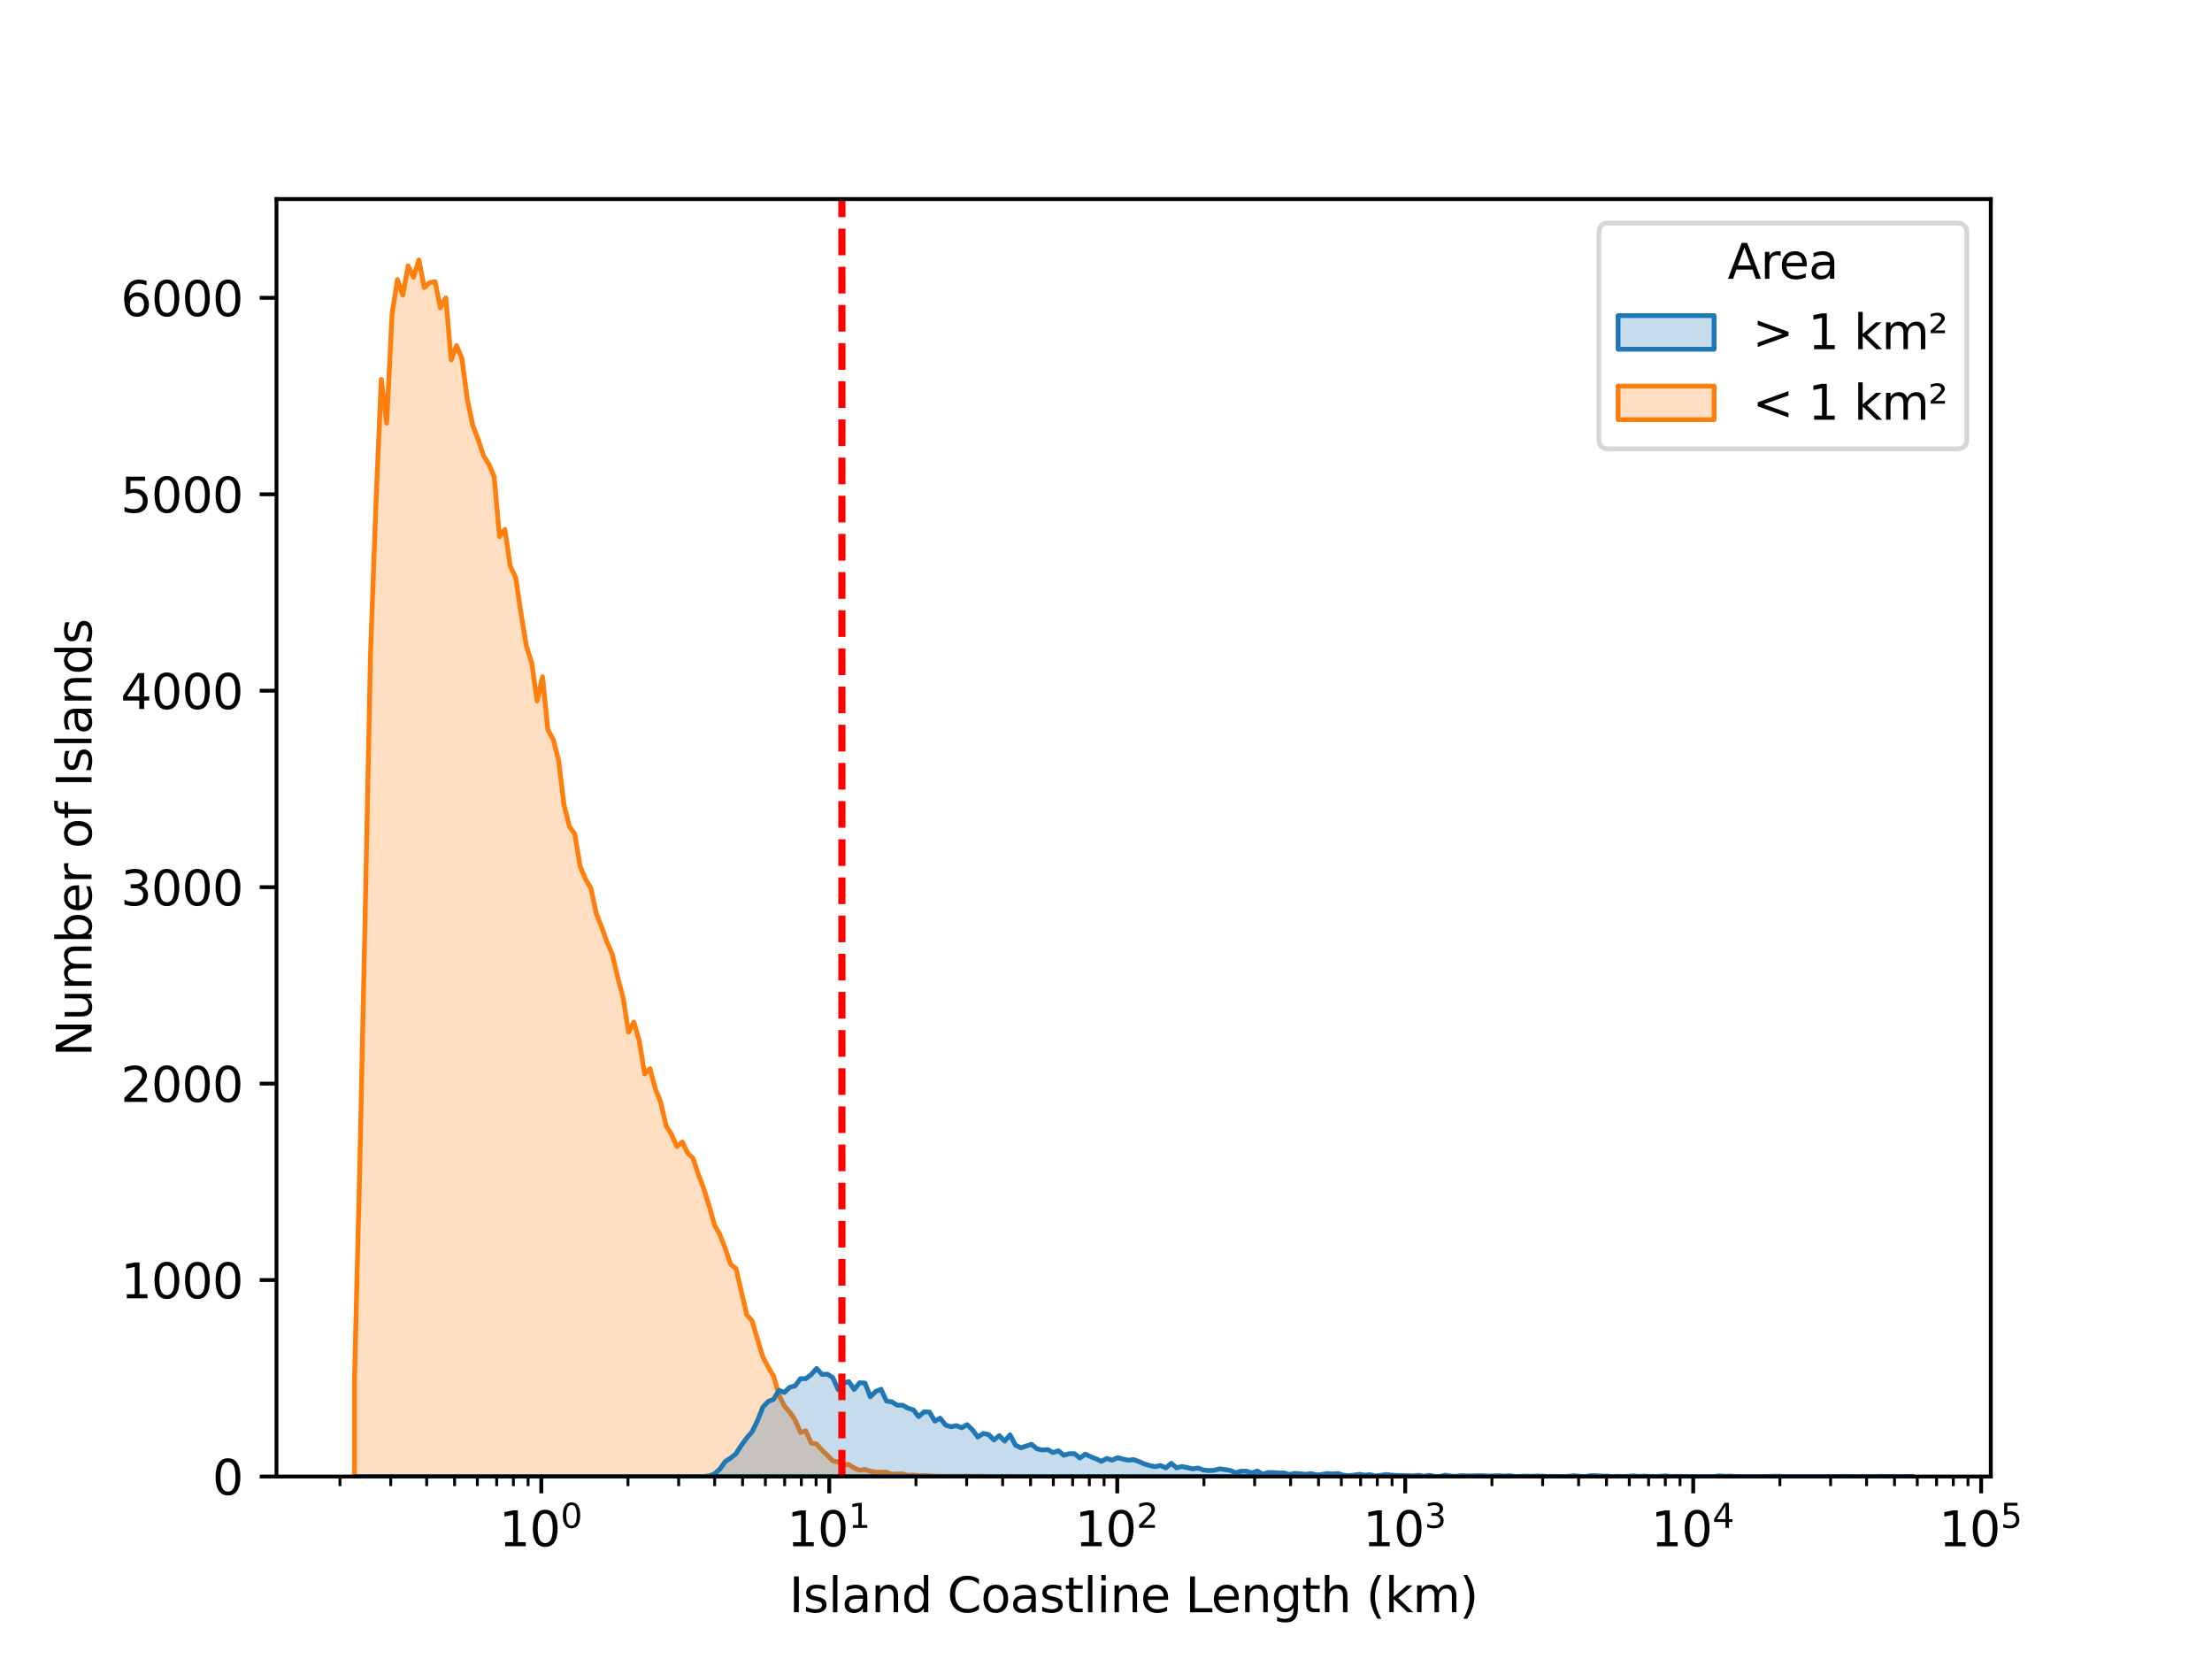 <?xml version="1.0" encoding="utf-8" standalone="no"?>
<!DOCTYPE svg PUBLIC "-//W3C//DTD SVG 1.1//EN"
  "http://www.w3.org/Graphics/SVG/1.1/DTD/svg11.dtd">
<svg xmlns:xlink="http://www.w3.org/1999/xlink" width="460.8pt" height="345.6pt" viewBox="0 0 460.8 345.6" xmlns="http://www.w3.org/2000/svg" version="1.1">
 <defs>
  <style type="text/css">*{stroke-linejoin: round; stroke-linecap: butt}</style>
 </defs>
 <g id="figure_1">
  <g id="patch_1">
   <path d="M 0 345.6 
L 460.8 345.6 
L 460.8 0 
L 0 0 
z
" style="fill: #ffffff"/>
  </g>
  <g id="axes_1">
   <g id="patch_2">
    <path d="M 57.6 307.584 
L 414.72 307.584 
L 414.72 41.472 
L 57.6 41.472 
z
" style="fill: #ffffff"/>
   </g>
   <g id="PolyCollection_1">
    <defs>
     <path id="mef923636e4" d="M 73.833 -57.7 
L 73.833 -38.016 
L 74.952 -38.016 
L 76.072 -38.016 
L 77.191 -38.016 
L 78.311 -38.016 
L 79.43 -38.016 
L 80.55 -38.016 
L 81.669 -38.016 
L 82.789 -38.016 
L 83.908 -38.016 
L 85.028 -38.016 
L 86.147 -38.016 
L 87.267 -38.016 
L 88.386 -38.016 
L 89.506 -38.016 
L 90.625 -38.016 
L 91.745 -38.016 
L 92.864 -38.016 
L 93.984 -38.016 
L 95.103 -38.016 
L 96.223 -38.016 
L 97.342 -38.016 
L 98.462 -38.016 
L 99.581 -38.016 
L 100.701 -38.016 
L 101.82 -38.016 
L 102.94 -38.016 
L 104.059 -38.016 
L 105.179 -38.016 
L 106.298 -38.016 
L 107.418 -38.016 
L 108.537 -38.016 
L 109.657 -38.016 
L 110.776 -38.016 
L 111.896 -38.016 
L 113.015 -38.016 
L 114.135 -38.016 
L 115.254 -38.016 
L 116.374 -38.016 
L 117.493 -38.016 
L 118.613 -38.016 
L 119.732 -38.016 
L 120.852 -38.016 
L 121.971 -38.016 
L 123.091 -38.016 
L 124.21 -38.016 
L 125.33 -38.016 
L 126.449 -38.016 
L 127.569 -38.016 
L 128.688 -38.016 
L 129.808 -38.016 
L 130.927 -38.016 
L 132.047 -38.016 
L 133.166 -38.016 
L 134.286 -38.016 
L 135.405 -38.016 
L 136.525 -38.016 
L 137.644 -38.016 
L 138.764 -38.016 
L 139.883 -38.016 
L 141.003 -38.016 
L 142.122 -38.016 
L 143.242 -38.016 
L 144.361 -38.016 
L 145.481 -38.016 
L 146.6 -38.016 
L 147.72 -38.016 
L 148.839 -38.016 
L 149.959 -38.016 
L 151.078 -38.016 
L 152.198 -38.016 
L 153.317 -38.016 
L 154.437 -38.016 
L 155.556 -38.016 
L 156.676 -38.016 
L 157.795 -38.016 
L 158.915 -38.016 
L 160.034 -38.016 
L 161.154 -38.016 
L 162.273 -38.016 
L 163.393 -38.016 
L 164.512 -38.016 
L 165.632 -38.016 
L 166.751 -38.016 
L 167.871 -38.016 
L 168.99 -38.016 
L 170.11 -38.016 
L 171.229 -38.016 
L 172.349 -38.016 
L 173.468 -38.016 
L 174.588 -38.016 
L 175.707 -38.016 
L 176.827 -38.016 
L 177.946 -38.016 
L 179.066 -38.016 
L 180.185 -38.016 
L 181.305 -38.016 
L 182.424 -38.016 
L 183.544 -38.016 
L 184.663 -38.016 
L 185.783 -38.016 
L 186.902 -38.016 
L 188.022 -38.016 
L 189.141 -38.016 
L 190.261 -38.016 
L 191.38 -38.016 
L 192.5 -38.016 
L 193.619 -38.016 
L 194.739 -38.016 
L 195.858 -38.016 
L 196.978 -38.016 
L 198.097 -38.016 
L 199.217 -38.016 
L 200.336 -38.016 
L 201.456 -38.016 
L 202.575 -38.016 
L 203.695 -38.016 
L 204.814 -38.016 
L 205.934 -38.016 
L 207.053 -38.016 
L 208.173 -38.016 
L 209.292 -38.016 
L 210.412 -38.016 
L 211.531 -38.016 
L 212.651 -38.016 
L 213.77 -38.016 
L 214.89 -38.016 
L 216.009 -38.016 
L 217.129 -38.016 
L 218.248 -38.016 
L 219.368 -38.016 
L 220.487 -38.016 
L 221.607 -38.016 
L 222.726 -38.016 
L 223.846 -38.016 
L 224.965 -38.016 
L 226.085 -38.016 
L 227.204 -38.016 
L 228.324 -38.016 
L 229.443 -38.016 
L 230.563 -38.016 
L 231.682 -38.016 
L 232.802 -38.016 
L 233.921 -38.016 
L 235.041 -38.016 
L 236.16 -38.016 
L 237.279 -38.016 
L 238.399 -38.016 
L 239.518 -38.016 
L 240.638 -38.016 
L 241.757 -38.016 
L 242.877 -38.016 
L 243.996 -38.016 
L 245.116 -38.016 
L 246.235 -38.016 
L 247.355 -38.016 
L 248.474 -38.016 
L 249.594 -38.016 
L 250.713 -38.016 
L 251.833 -38.016 
L 252.952 -38.016 
L 254.072 -38.016 
L 255.191 -38.016 
L 256.311 -38.016 
L 257.43 -38.016 
L 258.55 -38.016 
L 259.669 -38.016 
L 260.789 -38.016 
L 261.908 -38.016 
L 263.028 -38.016 
L 264.147 -38.016 
L 265.267 -38.016 
L 266.386 -38.016 
L 267.506 -38.016 
L 268.625 -38.016 
L 269.745 -38.016 
L 270.864 -38.016 
L 271.984 -38.016 
L 273.103 -38.016 
L 274.223 -38.016 
L 275.342 -38.016 
L 276.462 -38.016 
L 277.581 -38.016 
L 278.701 -38.016 
L 279.82 -38.016 
L 280.94 -38.016 
L 282.059 -38.016 
L 283.179 -38.016 
L 284.298 -38.016 
L 285.418 -38.016 
L 286.537 -38.016 
L 287.657 -38.016 
L 288.776 -38.016 
L 289.896 -38.016 
L 291.015 -38.016 
L 292.135 -38.016 
L 293.254 -38.016 
L 294.374 -38.016 
L 295.493 -38.016 
L 296.613 -38.016 
L 297.732 -38.016 
L 298.852 -38.016 
L 299.971 -38.016 
L 301.091 -38.016 
L 302.21 -38.016 
L 303.33 -38.016 
L 304.449 -38.016 
L 305.569 -38.016 
L 306.688 -38.016 
L 307.808 -38.016 
L 308.927 -38.016 
L 310.047 -38.016 
L 311.166 -38.016 
L 312.286 -38.016 
L 313.405 -38.016 
L 314.525 -38.016 
L 315.644 -38.016 
L 316.764 -38.016 
L 317.883 -38.016 
L 319.003 -38.016 
L 320.122 -38.016 
L 321.242 -38.016 
L 322.361 -38.016 
L 323.481 -38.016 
L 324.6 -38.016 
L 325.72 -38.016 
L 326.839 -38.016 
L 327.959 -38.016 
L 329.078 -38.016 
L 330.198 -38.016 
L 331.317 -38.016 
L 332.437 -38.016 
L 333.556 -38.016 
L 334.676 -38.016 
L 335.795 -38.016 
L 336.915 -38.016 
L 338.034 -38.016 
L 339.154 -38.016 
L 340.273 -38.016 
L 341.393 -38.016 
L 342.512 -38.016 
L 343.632 -38.016 
L 344.751 -38.016 
L 345.871 -38.016 
L 346.99 -38.016 
L 348.11 -38.016 
L 349.229 -38.016 
L 350.349 -38.016 
L 351.468 -38.016 
L 352.588 -38.016 
L 353.707 -38.016 
L 354.827 -38.016 
L 355.946 -38.016 
L 357.066 -38.016 
L 358.185 -38.016 
L 359.305 -38.016 
L 360.424 -38.016 
L 361.544 -38.016 
L 362.663 -38.016 
L 363.783 -38.016 
L 364.902 -38.016 
L 366.022 -38.016 
L 367.141 -38.016 
L 368.261 -38.016 
L 369.38 -38.016 
L 370.5 -38.016 
L 371.619 -38.016 
L 372.739 -38.016 
L 373.858 -38.016 
L 374.978 -38.016 
L 376.097 -38.016 
L 377.217 -38.016 
L 378.336 -38.016 
L 379.456 -38.016 
L 380.575 -38.016 
L 381.695 -38.016 
L 382.814 -38.016 
L 383.934 -38.016 
L 385.053 -38.016 
L 386.173 -38.016 
L 387.292 -38.016 
L 388.412 -38.016 
L 389.531 -38.016 
L 390.651 -38.016 
L 391.77 -38.016 
L 392.89 -38.016 
L 394.009 -38.016 
L 395.129 -38.016 
L 396.248 -38.016 
L 397.368 -38.016 
L 398.487 -38.016 
L 398.487 -38.016 
L 398.487 -38.016 
L 397.368 -38.016 
L 396.248 -38.016 
L 395.129 -38.016 
L 394.009 -38.016 
L 392.89 -38.016 
L 391.77 -38.016 
L 390.651 -38.016 
L 389.531 -38.016 
L 388.412 -38.016 
L 387.292 -38.016 
L 386.173 -38.016 
L 385.053 -38.016 
L 383.934 -38.016 
L 382.814 -38.016 
L 381.695 -38.016 
L 380.575 -38.016 
L 379.456 -38.016 
L 378.336 -38.016 
L 377.217 -38.016 
L 376.097 -38.016 
L 374.978 -38.016 
L 373.858 -38.016 
L 372.739 -38.016 
L 371.619 -38.016 
L 370.5 -38.016 
L 369.38 -38.016 
L 368.261 -38.016 
L 367.141 -38.016 
L 366.022 -38.016 
L 364.902 -38.016 
L 363.783 -38.016 
L 362.663 -38.016 
L 361.544 -38.016 
L 360.424 -38.016 
L 359.305 -38.016 
L 358.185 -38.016 
L 357.066 -38.016 
L 355.946 -38.016 
L 354.827 -38.016 
L 353.707 -38.016 
L 352.588 -38.016 
L 351.468 -38.016 
L 350.349 -38.016 
L 349.229 -38.016 
L 348.11 -38.016 
L 346.99 -38.016 
L 345.871 -38.016 
L 344.751 -38.016 
L 343.632 -38.016 
L 342.512 -38.016 
L 341.393 -38.016 
L 340.273 -38.016 
L 339.154 -38.016 
L 338.034 -38.016 
L 336.915 -38.016 
L 335.795 -38.016 
L 334.676 -38.016 
L 333.556 -38.016 
L 332.437 -38.016 
L 331.317 -38.016 
L 330.198 -38.016 
L 329.078 -38.016 
L 327.959 -38.016 
L 326.839 -38.016 
L 325.72 -38.016 
L 324.6 -38.016 
L 323.481 -38.016 
L 322.361 -38.016 
L 321.242 -38.016 
L 320.122 -38.016 
L 319.003 -38.016 
L 317.883 -38.016 
L 316.764 -38.016 
L 315.644 -38.016 
L 314.525 -38.016 
L 313.405 -38.016 
L 312.286 -38.016 
L 311.166 -38.016 
L 310.047 -38.016 
L 308.927 -38.016 
L 307.808 -38.016 
L 306.688 -38.016 
L 305.569 -38.016 
L 304.449 -38.016 
L 303.33 -38.016 
L 302.21 -38.016 
L 301.091 -38.016 
L 299.971 -38.016 
L 298.852 -38.016 
L 297.732 -38.016 
L 296.613 -38.016 
L 295.493 -38.016 
L 294.374 -38.016 
L 293.254 -38.016 
L 292.135 -38.016 
L 291.015 -38.016 
L 289.896 -38.016 
L 288.776 -38.016 
L 287.657 -38.016 
L 286.537 -38.016 
L 285.418 -38.016 
L 284.298 -38.016 
L 283.179 -38.016 
L 282.059 -38.016 
L 280.94 -38.016 
L 279.82 -38.016 
L 278.701 -38.016 
L 277.581 -38.016 
L 276.462 -38.016 
L 275.342 -38.016 
L 274.223 -38.016 
L 273.103 -38.016 
L 271.984 -38.016 
L 270.864 -38.016 
L 269.745 -38.016 
L 268.625 -38.016 
L 267.506 -38.016 
L 266.386 -38.016 
L 265.267 -38.016 
L 264.147 -38.016 
L 263.028 -38.016 
L 261.908 -38.016 
L 260.789 -38.016 
L 259.669 -38.016 
L 258.55 -38.016 
L 257.43 -38.016 
L 256.311 -38.016 
L 255.191 -38.016 
L 254.072 -38.016 
L 252.952 -38.016 
L 251.833 -38.016 
L 250.713 -38.016 
L 249.594 -38.016 
L 248.474 -38.016 
L 247.355 -38.016 
L 246.235 -38.016 
L 245.116 -38.016 
L 243.996 -38.016 
L 242.877 -38.016 
L 241.757 -38.016 
L 240.638 -38.016 
L 239.518 -38.016 
L 238.399 -38.016 
L 237.279 -38.016 
L 236.16 -38.016 
L 235.041 -38.016 
L 233.921 -38.016 
L 232.802 -38.016 
L 231.682 -38.016 
L 230.563 -38.016 
L 229.443 -38.016 
L 228.324 -38.016 
L 227.204 -38.016 
L 226.085 -38.016 
L 224.965 -38.016 
L 223.846 -38.016 
L 222.726 -38.016 
L 221.607 -38.016 
L 220.487 -38.016 
L 219.368 -38.016 
L 218.248 -38.016 
L 217.129 -38.016 
L 216.009 -38.016 
L 214.89 -38.016 
L 213.77 -38.016 
L 212.651 -38.016 
L 211.531 -38.016 
L 210.412 -38.057 
L 209.292 -38.016 
L 208.173 -38.016 
L 207.053 -38.016 
L 205.934 -38.016 
L 204.814 -38.057 
L 203.695 -38.057 
L 202.575 -38.057 
L 201.456 -38.098 
L 200.336 -38.057 
L 199.217 -38.057 
L 198.097 -38.057 
L 196.978 -38.057 
L 195.858 -38.057 
L 194.739 -38.098 
L 193.619 -38.139 
L 192.5 -38.221 
L 191.38 -38.18 
L 190.261 -38.302 
L 189.141 -38.262 
L 188.022 -38.548 
L 186.902 -38.548 
L 185.783 -38.507 
L 184.663 -38.916 
L 183.544 -38.916 
L 182.424 -38.916 
L 181.305 -39.121 
L 180.185 -39.489 
L 179.066 -39.326 
L 177.946 -39.776 
L 176.827 -40.512 
L 175.707 -40.512 
L 174.588 -41.044 
L 173.468 -41.29 
L 172.349 -42.436 
L 171.229 -43.5 
L 170.11 -44.809 
L 168.99 -44.973 
L 167.871 -47.551 
L 166.751 -47.183 
L 165.632 -49.802 
L 164.512 -51.439 
L 163.393 -52.708 
L 162.273 -55.04 
L 161.154 -58.928 
L 160.034 -60.81 
L 158.915 -62.938 
L 157.795 -66.622 
L 156.676 -70.428 
L 155.556 -71.737 
L 154.437 -76.525 
L 153.317 -81.354 
L 152.198 -82.214 
L 151.078 -85.528 
L 149.959 -88.393 
L 148.839 -90.439 
L 147.72 -94.409 
L 146.6 -98.01 
L 145.481 -100.957 
L 144.361 -104.312 
L 143.242 -105.417 
L 142.122 -107.709 
L 141.003 -106.768 
L 139.883 -109.305 
L 138.764 -111.065 
L 137.644 -115.976 
L 136.525 -118.758 
L 135.405 -122.973 
L 134.286 -121.869 
L 133.166 -128.785 
L 132.047 -132.672 
L 130.927 -130.585 
L 129.808 -137.788 
L 128.688 -141.962 
L 127.569 -146.75 
L 126.449 -149.369 
L 125.33 -152.479 
L 124.21 -155.303 
L 123.091 -160.582 
L 121.971 -162.465 
L 120.852 -165.125 
L 119.732 -171.836 
L 118.613 -173.432 
L 117.493 -177.975 
L 116.374 -187.183 
L 115.254 -191.521 
L 114.135 -193.567 
L 113.015 -204.616 
L 111.896 -199.582 
L 110.776 -207.481 
L 109.657 -211 
L 108.537 -217.834 
L 107.418 -225.323 
L 106.298 -227.656 
L 105.179 -235.309 
L 104.059 -233.795 
L 102.94 -246.317 
L 101.82 -248.936 
L 100.701 -250.737 
L 99.581 -254.134 
L 98.462 -257.08 
L 97.342 -262.482 
L 96.223 -270.912 
L 95.103 -273.613 
L 93.984 -270.626 
L 92.864 -283.558 
L 91.745 -281.471 
L 90.625 -286.954 
L 89.506 -286.709 
L 88.386 -285.686 
L 87.267 -291.456 
L 86.147 -287.814 
L 85.028 -290.228 
L 83.908 -284.131 
L 82.789 -287.364 
L 81.669 -280.079 
L 80.55 -257.448 
L 79.43 -266.574 
L 78.311 -240.506 
L 77.191 -209.772 
L 76.072 -155.221 
L 74.952 -102.757 
L 73.833 -57.7 
z
" style="stroke: #ff7f0e"/>
    </defs>
    <g clip-path="url(#p3e5f4c56bf)">
     <use xlink:href="#mef923636e4" x="0" y="345.6" style="fill: #ff7f0e; fill-opacity: 0.25; stroke: #ff7f0e"/>
    </g>
   </g>
   <g id="PolyCollection_2">
    <defs>
     <path id="m986cf8d0ed" d="M 73.833 -38.016 
L 73.833 -38.016 
L 74.952 -38.016 
L 76.072 -38.016 
L 77.191 -38.016 
L 78.311 -38.016 
L 79.43 -38.016 
L 80.55 -38.016 
L 81.669 -38.016 
L 82.789 -38.016 
L 83.908 -38.016 
L 85.028 -38.016 
L 86.147 -38.016 
L 87.267 -38.016 
L 88.386 -38.016 
L 89.506 -38.016 
L 90.625 -38.016 
L 91.745 -38.016 
L 92.864 -38.016 
L 93.984 -38.016 
L 95.103 -38.016 
L 96.223 -38.016 
L 97.342 -38.016 
L 98.462 -38.016 
L 99.581 -38.016 
L 100.701 -38.016 
L 101.82 -38.016 
L 102.94 -38.016 
L 104.059 -38.016 
L 105.179 -38.016 
L 106.298 -38.016 
L 107.418 -38.016 
L 108.537 -38.016 
L 109.657 -38.016 
L 110.776 -38.016 
L 111.896 -38.016 
L 113.015 -38.016 
L 114.135 -38.016 
L 115.254 -38.016 
L 116.374 -38.016 
L 117.493 -38.016 
L 118.613 -38.016 
L 119.732 -38.016 
L 120.852 -38.016 
L 121.971 -38.016 
L 123.091 -38.016 
L 124.21 -38.016 
L 125.33 -38.016 
L 126.449 -38.016 
L 127.569 -38.016 
L 128.688 -38.016 
L 129.808 -38.016 
L 130.927 -38.016 
L 132.047 -38.016 
L 133.166 -38.016 
L 134.286 -38.016 
L 135.405 -38.016 
L 136.525 -38.016 
L 137.644 -38.016 
L 138.764 -38.016 
L 139.883 -38.016 
L 141.003 -38.016 
L 142.122 -38.016 
L 143.242 -38.016 
L 144.361 -38.016 
L 145.481 -38.016 
L 146.6 -38.016 
L 147.72 -38.016 
L 148.839 -38.016 
L 149.959 -38.016 
L 151.078 -38.016 
L 152.198 -38.016 
L 153.317 -38.016 
L 154.437 -38.016 
L 155.556 -38.016 
L 156.676 -38.016 
L 157.795 -38.016 
L 158.915 -38.016 
L 160.034 -38.016 
L 161.154 -38.016 
L 162.273 -38.016 
L 163.393 -38.016 
L 164.512 -38.016 
L 165.632 -38.016 
L 166.751 -38.016 
L 167.871 -38.016 
L 168.99 -38.016 
L 170.11 -38.016 
L 171.229 -38.016 
L 172.349 -38.016 
L 173.468 -38.016 
L 174.588 -38.016 
L 175.707 -38.016 
L 176.827 -38.016 
L 177.946 -38.016 
L 179.066 -38.016 
L 180.185 -38.016 
L 181.305 -38.016 
L 182.424 -38.016 
L 183.544 -38.016 
L 184.663 -38.016 
L 185.783 -38.016 
L 186.902 -38.016 
L 188.022 -38.016 
L 189.141 -38.016 
L 190.261 -38.016 
L 191.38 -38.016 
L 192.5 -38.016 
L 193.619 -38.016 
L 194.739 -38.016 
L 195.858 -38.016 
L 196.978 -38.016 
L 198.097 -38.016 
L 199.217 -38.016 
L 200.336 -38.016 
L 201.456 -38.016 
L 202.575 -38.016 
L 203.695 -38.016 
L 204.814 -38.016 
L 205.934 -38.016 
L 207.053 -38.016 
L 208.173 -38.016 
L 209.292 -38.016 
L 210.412 -38.016 
L 211.531 -38.016 
L 212.651 -38.016 
L 213.77 -38.016 
L 214.89 -38.016 
L 216.009 -38.016 
L 217.129 -38.016 
L 218.248 -38.016 
L 219.368 -38.016 
L 220.487 -38.016 
L 221.607 -38.016 
L 222.726 -38.016 
L 223.846 -38.016 
L 224.965 -38.016 
L 226.085 -38.016 
L 227.204 -38.016 
L 228.324 -38.016 
L 229.443 -38.016 
L 230.563 -38.016 
L 231.682 -38.016 
L 232.802 -38.016 
L 233.921 -38.016 
L 235.041 -38.016 
L 236.16 -38.016 
L 237.279 -38.016 
L 238.399 -38.016 
L 239.518 -38.016 
L 240.638 -38.016 
L 241.757 -38.016 
L 242.877 -38.016 
L 243.996 -38.016 
L 245.116 -38.016 
L 246.235 -38.016 
L 247.355 -38.016 
L 248.474 -38.016 
L 249.594 -38.016 
L 250.713 -38.016 
L 251.833 -38.016 
L 252.952 -38.016 
L 254.072 -38.016 
L 255.191 -38.016 
L 256.311 -38.016 
L 257.43 -38.016 
L 258.55 -38.016 
L 259.669 -38.016 
L 260.789 -38.016 
L 261.908 -38.016 
L 263.028 -38.016 
L 264.147 -38.016 
L 265.267 -38.016 
L 266.386 -38.016 
L 267.506 -38.016 
L 268.625 -38.016 
L 269.745 -38.016 
L 270.864 -38.016 
L 271.984 -38.016 
L 273.103 -38.016 
L 274.223 -38.016 
L 275.342 -38.016 
L 276.462 -38.016 
L 277.581 -38.016 
L 278.701 -38.016 
L 279.82 -38.016 
L 280.94 -38.016 
L 282.059 -38.016 
L 283.179 -38.016 
L 284.298 -38.016 
L 285.418 -38.016 
L 286.537 -38.016 
L 287.657 -38.016 
L 288.776 -38.016 
L 289.896 -38.016 
L 291.015 -38.016 
L 292.135 -38.016 
L 293.254 -38.016 
L 294.374 -38.016 
L 295.493 -38.016 
L 296.613 -38.016 
L 297.732 -38.016 
L 298.852 -38.016 
L 299.971 -38.016 
L 301.091 -38.016 
L 302.21 -38.016 
L 303.33 -38.016 
L 304.449 -38.016 
L 305.569 -38.016 
L 306.688 -38.016 
L 307.808 -38.016 
L 308.927 -38.016 
L 310.047 -38.016 
L 311.166 -38.016 
L 312.286 -38.016 
L 313.405 -38.016 
L 314.525 -38.016 
L 315.644 -38.016 
L 316.764 -38.016 
L 317.883 -38.016 
L 319.003 -38.016 
L 320.122 -38.016 
L 321.242 -38.016 
L 322.361 -38.016 
L 323.481 -38.016 
L 324.6 -38.016 
L 325.72 -38.016 
L 326.839 -38.016 
L 327.959 -38.016 
L 329.078 -38.016 
L 330.198 -38.016 
L 331.317 -38.016 
L 332.437 -38.016 
L 333.556 -38.016 
L 334.676 -38.016 
L 335.795 -38.016 
L 336.915 -38.016 
L 338.034 -38.016 
L 339.154 -38.016 
L 340.273 -38.016 
L 341.393 -38.016 
L 342.512 -38.016 
L 343.632 -38.016 
L 344.751 -38.016 
L 345.871 -38.016 
L 346.99 -38.016 
L 348.11 -38.016 
L 349.229 -38.016 
L 350.349 -38.016 
L 351.468 -38.016 
L 352.588 -38.016 
L 353.707 -38.016 
L 354.827 -38.016 
L 355.946 -38.016 
L 357.066 -38.016 
L 358.185 -38.016 
L 359.305 -38.016 
L 360.424 -38.016 
L 361.544 -38.016 
L 362.663 -38.016 
L 363.783 -38.016 
L 364.902 -38.016 
L 366.022 -38.016 
L 367.141 -38.016 
L 368.261 -38.016 
L 369.38 -38.016 
L 370.5 -38.016 
L 371.619 -38.016 
L 372.739 -38.016 
L 373.858 -38.016 
L 374.978 -38.016 
L 376.097 -38.016 
L 377.217 -38.016 
L 378.336 -38.016 
L 379.456 -38.016 
L 380.575 -38.016 
L 381.695 -38.016 
L 382.814 -38.016 
L 383.934 -38.016 
L 385.053 -38.016 
L 386.173 -38.016 
L 387.292 -38.016 
L 388.412 -38.016 
L 389.531 -38.016 
L 390.651 -38.016 
L 391.77 -38.016 
L 392.89 -38.016 
L 394.009 -38.016 
L 395.129 -38.016 
L 396.248 -38.016 
L 397.368 -38.016 
L 398.487 -38.016 
L 398.487 -38.057 
L 398.487 -38.057 
L 397.368 -38.016 
L 396.248 -38.016 
L 395.129 -38.016 
L 394.009 -38.016 
L 392.89 -38.016 
L 391.77 -38.057 
L 390.651 -38.016 
L 389.531 -38.016 
L 388.412 -38.016 
L 387.292 -38.016 
L 386.173 -38.016 
L 385.053 -38.016 
L 383.934 -38.057 
L 382.814 -38.016 
L 381.695 -38.016 
L 380.575 -38.016 
L 379.456 -38.016 
L 378.336 -38.016 
L 377.217 -38.016 
L 376.097 -38.016 
L 374.978 -38.016 
L 373.858 -38.016 
L 372.739 -38.016 
L 371.619 -38.016 
L 370.5 -38.057 
L 369.38 -38.057 
L 368.261 -38.016 
L 367.141 -38.016 
L 366.022 -38.016 
L 364.902 -38.016 
L 363.783 -38.016 
L 362.663 -38.016 
L 361.544 -38.016 
L 360.424 -38.098 
L 359.305 -38.057 
L 358.185 -38.139 
L 357.066 -38.016 
L 355.946 -38.016 
L 354.827 -38.016 
L 353.707 -38.016 
L 352.588 -38.016 
L 351.468 -38.016 
L 350.349 -38.016 
L 349.229 -38.057 
L 348.11 -38.016 
L 346.99 -38.139 
L 345.871 -38.057 
L 344.751 -38.016 
L 343.632 -38.057 
L 342.512 -38.098 
L 341.393 -38.016 
L 340.273 -38.139 
L 339.154 -38.057 
L 338.034 -38.016 
L 336.915 -38.057 
L 335.795 -38.016 
L 334.676 -38.098 
L 333.556 -38.098 
L 332.437 -38.18 
L 331.317 -38.18 
L 330.198 -38.016 
L 329.078 -38.057 
L 327.959 -38.18 
L 326.839 -38.057 
L 325.72 -38.016 
L 324.6 -38.016 
L 323.481 -38.057 
L 322.361 -38.016 
L 321.242 -38.098 
L 320.122 -38.098 
L 319.003 -38.057 
L 317.883 -38.098 
L 316.764 -38.057 
L 315.644 -38.016 
L 314.525 -38.18 
L 313.405 -38.098 
L 312.286 -38.18 
L 311.166 -38.139 
L 310.047 -38.098 
L 308.927 -38.18 
L 307.808 -38.18 
L 306.688 -38.139 
L 305.569 -38.139 
L 304.449 -38.18 
L 303.33 -38.057 
L 302.21 -38.098 
L 301.091 -38.302 
L 299.971 -38.016 
L 298.852 -38.057 
L 297.732 -38.262 
L 296.613 -38.057 
L 295.493 -38.262 
L 294.374 -38.139 
L 293.254 -38.18 
L 292.135 -38.221 
L 291.015 -38.221 
L 289.896 -38.302 
L 288.776 -38.425 
L 287.657 -38.262 
L 286.537 -38.139 
L 285.418 -38.384 
L 284.298 -38.302 
L 283.179 -38.466 
L 282.059 -38.302 
L 280.94 -38.18 
L 279.82 -38.302 
L 278.701 -38.63 
L 277.581 -38.548 
L 276.462 -38.63 
L 275.342 -38.425 
L 274.223 -38.343 
L 273.103 -38.63 
L 271.984 -38.466 
L 270.864 -38.589 
L 269.745 -38.671 
L 268.625 -38.425 
L 267.506 -38.753 
L 266.386 -38.753 
L 265.267 -38.834 
L 264.147 -38.834 
L 263.028 -38.507 
L 261.908 -39.162 
L 260.789 -38.753 
L 259.669 -39.121 
L 258.55 -39.121 
L 257.43 -38.794 
L 256.311 -39.285 
L 255.191 -39.448 
L 254.072 -39.612 
L 252.952 -39.326 
L 251.833 -39.244 
L 250.713 -39.366 
L 249.594 -39.776 
L 248.474 -39.612 
L 247.355 -39.858 
L 246.235 -40.103 
L 245.116 -39.817 
L 243.996 -40.758 
L 242.877 -39.817 
L 241.757 -40.308 
L 240.638 -40.062 
L 239.518 -40.308 
L 238.399 -40.635 
L 237.279 -41.126 
L 236.16 -41.535 
L 235.041 -41.413 
L 233.921 -41.658 
L 232.802 -41.945 
L 231.682 -41.413 
L 230.563 -41.781 
L 229.443 -41.167 
L 228.324 -41.699 
L 227.204 -42.149 
L 226.085 -42.681 
L 224.965 -41.863 
L 223.846 -42.763 
L 222.726 -42.763 
L 221.607 -42.436 
L 220.487 -43.377 
L 219.368 -43.009 
L 218.248 -43.623 
L 217.129 -43.541 
L 216.009 -43.786 
L 214.89 -44.727 
L 213.77 -44.359 
L 212.651 -43.991 
L 211.531 -44.564 
L 210.412 -46.692 
L 209.292 -45.382 
L 208.173 -46.528 
L 207.053 -45.628 
L 205.934 -46.774 
L 204.814 -46.978 
L 203.695 -46.242 
L 202.575 -47.756 
L 201.456 -48.82 
L 200.336 -48.165 
L 199.217 -48.615 
L 198.097 -48.37 
L 196.978 -48.738 
L 195.858 -50.17 
L 194.739 -49.556 
L 193.619 -51.439 
L 192.5 -51.48 
L 191.38 -50.498 
L 190.261 -51.889 
L 189.141 -52.257 
L 188.022 -52.871 
L 186.902 -52.871 
L 185.783 -53.567 
L 184.663 -53.731 
L 183.544 -56.186 
L 182.424 -55.736 
L 181.305 -54.631 
L 180.185 -57.496 
L 179.066 -57.537 
L 177.946 -56.145 
L 176.827 -57.782 
L 175.707 -57.496 
L 174.588 -56.145 
L 173.468 -58.642 
L 172.349 -59.337 
L 171.229 -59.296 
L 170.11 -60.524 
L 168.99 -59.255 
L 167.871 -58.396 
L 166.751 -58.396 
L 165.632 -56.882 
L 164.512 -56.595 
L 163.393 -55.531 
L 162.273 -55.981 
L 161.154 -54.099 
L 160.034 -53.649 
L 158.915 -52.462 
L 157.795 -49.638 
L 156.676 -47.347 
L 155.556 -46.037 
L 154.437 -44.523 
L 153.317 -42.763 
L 152.198 -41.863 
L 151.078 -41.126 
L 149.959 -39.571 
L 148.839 -38.548 
L 147.72 -38.139 
L 146.6 -38.016 
L 145.481 -38.016 
L 144.361 -38.016 
L 143.242 -38.016 
L 142.122 -38.016 
L 141.003 -38.016 
L 139.883 -38.016 
L 138.764 -38.016 
L 137.644 -38.016 
L 136.525 -38.016 
L 135.405 -38.016 
L 134.286 -38.016 
L 133.166 -38.016 
L 132.047 -38.016 
L 130.927 -38.016 
L 129.808 -38.016 
L 128.688 -38.016 
L 127.569 -38.016 
L 126.449 -38.016 
L 125.33 -38.016 
L 124.21 -38.016 
L 123.091 -38.016 
L 121.971 -38.016 
L 120.852 -38.016 
L 119.732 -38.016 
L 118.613 -38.016 
L 117.493 -38.016 
L 116.374 -38.016 
L 115.254 -38.016 
L 114.135 -38.016 
L 113.015 -38.016 
L 111.896 -38.016 
L 110.776 -38.016 
L 109.657 -38.016 
L 108.537 -38.016 
L 107.418 -38.016 
L 106.298 -38.016 
L 105.179 -38.016 
L 104.059 -38.016 
L 102.94 -38.016 
L 101.82 -38.016 
L 100.701 -38.016 
L 99.581 -38.016 
L 98.462 -38.016 
L 97.342 -38.016 
L 96.223 -38.016 
L 95.103 -38.016 
L 93.984 -38.016 
L 92.864 -38.016 
L 91.745 -38.016 
L 90.625 -38.016 
L 89.506 -38.016 
L 88.386 -38.016 
L 87.267 -38.016 
L 86.147 -38.016 
L 85.028 -38.016 
L 83.908 -38.016 
L 82.789 -38.016 
L 81.669 -38.016 
L 80.55 -38.016 
L 79.43 -38.016 
L 78.311 -38.016 
L 77.191 -38.016 
L 76.072 -38.016 
L 74.952 -38.016 
L 73.833 -38.016 
z
" style="stroke: #1f77b4"/>
    </defs>
    <g clip-path="url(#p3e5f4c56bf)">
     <use xlink:href="#m986cf8d0ed" x="0" y="345.6" style="fill: #1f77b4; fill-opacity: 0.25; stroke: #1f77b4"/>
    </g>
   </g>
   <g id="matplotlib.axis_1">
    <g id="xtick_1">
     <g id="line2d_1">
      <defs>
       <path id="madca8e518f" d="M 0 0 
L 0 3.5 
" style="stroke: #000000; stroke-width: 0.8"/>
      </defs>
      <g>
       <use xlink:href="#madca8e518f" x="112.759" y="307.584" style="stroke: #000000; stroke-width: 0.8"/>
      </g>
     </g>
     <g id="text_1">
      <!-- $\mathdefault{10^{0}}$ -->
      <g transform="translate(103.959 322.182) scale(0.1 -0.1)">
       <defs>
        <path id="DejaVuSans-31" d="M 794 531 
L 1825 531 
L 1825 4091 
L 703 3866 
L 703 4441 
L 1819 4666 
L 2450 4666 
L 2450 531 
L 3481 531 
L 3481 0 
L 794 0 
L 794 531 
z
" transform="scale(0.016)"/>
        <path id="DejaVuSans-30" d="M 2034 4250 
Q 1547 4250 1301 3770 
Q 1056 3291 1056 2328 
Q 1056 1369 1301 889 
Q 1547 409 2034 409 
Q 2525 409 2770 889 
Q 3016 1369 3016 2328 
Q 3016 3291 2770 3770 
Q 2525 4250 2034 4250 
z
M 2034 4750 
Q 2819 4750 3233 4129 
Q 3647 3509 3647 2328 
Q 3647 1150 3233 529 
Q 2819 -91 2034 -91 
Q 1250 -91 836 529 
Q 422 1150 422 2328 
Q 422 3509 836 4129 
Q 1250 4750 2034 4750 
z
" transform="scale(0.016)"/>
       </defs>
       <use xlink:href="#DejaVuSans-31" transform="translate(0 0.766)"/>
       <use xlink:href="#DejaVuSans-30" transform="translate(63.623 0.766)"/>
       <use xlink:href="#DejaVuSans-30" transform="translate(128.203 39.047) scale(0.7)"/>
      </g>
     </g>
    </g>
    <g id="xtick_2">
     <g id="line2d_2">
      <g>
       <use xlink:href="#madca8e518f" x="172.751" y="307.584" style="stroke: #000000; stroke-width: 0.8"/>
      </g>
     </g>
     <g id="text_2">
      <!-- $\mathdefault{10^{1}}$ -->
      <g transform="translate(163.951 322.182) scale(0.1 -0.1)">
       <use xlink:href="#DejaVuSans-31" transform="translate(0 0.684)"/>
       <use xlink:href="#DejaVuSans-30" transform="translate(63.623 0.684)"/>
       <use xlink:href="#DejaVuSans-31" transform="translate(128.203 38.966) scale(0.7)"/>
      </g>
     </g>
    </g>
    <g id="xtick_3">
     <g id="line2d_3">
      <g>
       <use xlink:href="#madca8e518f" x="232.743" y="307.584" style="stroke: #000000; stroke-width: 0.8"/>
      </g>
     </g>
     <g id="text_3">
      <!-- $\mathdefault{10^{2}}$ -->
      <g transform="translate(223.943 322.182) scale(0.1 -0.1)">
       <defs>
        <path id="DejaVuSans-32" d="M 1228 531 
L 3431 531 
L 3431 0 
L 469 0 
L 469 531 
Q 828 903 1448 1529 
Q 2069 2156 2228 2338 
Q 2531 2678 2651 2914 
Q 2772 3150 2772 3378 
Q 2772 3750 2511 3984 
Q 2250 4219 1831 4219 
Q 1534 4219 1204 4116 
Q 875 4013 500 3803 
L 500 4441 
Q 881 4594 1212 4672 
Q 1544 4750 1819 4750 
Q 2544 4750 2975 4387 
Q 3406 4025 3406 3419 
Q 3406 3131 3298 2873 
Q 3191 2616 2906 2266 
Q 2828 2175 2409 1742 
Q 1991 1309 1228 531 
z
" transform="scale(0.016)"/>
       </defs>
       <use xlink:href="#DejaVuSans-31" transform="translate(0 0.766)"/>
       <use xlink:href="#DejaVuSans-30" transform="translate(63.623 0.766)"/>
       <use xlink:href="#DejaVuSans-32" transform="translate(128.203 39.047) scale(0.7)"/>
      </g>
     </g>
    </g>
    <g id="xtick_4">
     <g id="line2d_4">
      <g>
       <use xlink:href="#madca8e518f" x="292.734" y="307.584" style="stroke: #000000; stroke-width: 0.8"/>
      </g>
     </g>
     <g id="text_4">
      <!-- $\mathdefault{10^{3}}$ -->
      <g transform="translate(283.934 322.182) scale(0.1 -0.1)">
       <defs>
        <path id="DejaVuSans-33" d="M 2597 2516 
Q 3050 2419 3304 2112 
Q 3559 1806 3559 1356 
Q 3559 666 3084 287 
Q 2609 -91 1734 -91 
Q 1441 -91 1130 -33 
Q 819 25 488 141 
L 488 750 
Q 750 597 1062 519 
Q 1375 441 1716 441 
Q 2309 441 2620 675 
Q 2931 909 2931 1356 
Q 2931 1769 2642 2001 
Q 2353 2234 1838 2234 
L 1294 2234 
L 1294 2753 
L 1863 2753 
Q 2328 2753 2575 2939 
Q 2822 3125 2822 3475 
Q 2822 3834 2567 4026 
Q 2313 4219 1838 4219 
Q 1578 4219 1281 4162 
Q 984 4106 628 3988 
L 628 4550 
Q 988 4650 1302 4700 
Q 1616 4750 1894 4750 
Q 2613 4750 3031 4423 
Q 3450 4097 3450 3541 
Q 3450 3153 3228 2886 
Q 3006 2619 2597 2516 
z
" transform="scale(0.016)"/>
       </defs>
       <use xlink:href="#DejaVuSans-31" transform="translate(0 0.766)"/>
       <use xlink:href="#DejaVuSans-30" transform="translate(63.623 0.766)"/>
       <use xlink:href="#DejaVuSans-33" transform="translate(128.203 39.047) scale(0.7)"/>
      </g>
     </g>
    </g>
    <g id="xtick_5">
     <g id="line2d_5">
      <g>
       <use xlink:href="#madca8e518f" x="352.726" y="307.584" style="stroke: #000000; stroke-width: 0.8"/>
      </g>
     </g>
     <g id="text_5">
      <!-- $\mathdefault{10^{4}}$ -->
      <g transform="translate(343.926 322.182) scale(0.1 -0.1)">
       <defs>
        <path id="DejaVuSans-34" d="M 2419 4116 
L 825 1625 
L 2419 1625 
L 2419 4116 
z
M 2253 4666 
L 3047 4666 
L 3047 1625 
L 3713 1625 
L 3713 1100 
L 3047 1100 
L 3047 0 
L 2419 0 
L 2419 1100 
L 313 1100 
L 313 1709 
L 2253 4666 
z
" transform="scale(0.016)"/>
       </defs>
       <use xlink:href="#DejaVuSans-31" transform="translate(0 0.684)"/>
       <use xlink:href="#DejaVuSans-30" transform="translate(63.623 0.684)"/>
       <use xlink:href="#DejaVuSans-34" transform="translate(128.203 38.966) scale(0.7)"/>
      </g>
     </g>
    </g>
    <g id="xtick_6">
     <g id="line2d_6">
      <g>
       <use xlink:href="#madca8e518f" x="412.718" y="307.584" style="stroke: #000000; stroke-width: 0.8"/>
      </g>
     </g>
     <g id="text_6">
      <!-- $\mathdefault{10^{5}}$ -->
      <g transform="translate(403.918 322.182) scale(0.1 -0.1)">
       <defs>
        <path id="DejaVuSans-35" d="M 691 4666 
L 3169 4666 
L 3169 4134 
L 1269 4134 
L 1269 2991 
Q 1406 3038 1543 3061 
Q 1681 3084 1819 3084 
Q 2600 3084 3056 2656 
Q 3513 2228 3513 1497 
Q 3513 744 3044 326 
Q 2575 -91 1722 -91 
Q 1428 -91 1123 -41 
Q 819 9 494 109 
L 494 744 
Q 775 591 1075 516 
Q 1375 441 1709 441 
Q 2250 441 2565 725 
Q 2881 1009 2881 1497 
Q 2881 1984 2565 2268 
Q 2250 2553 1709 2553 
Q 1456 2553 1204 2497 
Q 953 2441 691 2322 
L 691 4666 
z
" transform="scale(0.016)"/>
       </defs>
       <use xlink:href="#DejaVuSans-31" transform="translate(0 0.684)"/>
       <use xlink:href="#DejaVuSans-30" transform="translate(63.623 0.684)"/>
       <use xlink:href="#DejaVuSans-35" transform="translate(128.203 38.966) scale(0.7)"/>
      </g>
     </g>
    </g>
    <g id="xtick_7">
     <g id="line2d_7">
      <defs>
       <path id="m2ec7f5c2d9" d="M 0 0 
L 0 2 
" style="stroke: #000000; stroke-width: 0.6"/>
      </defs>
      <g>
       <use xlink:href="#m2ec7f5c2d9" x="70.827" y="307.584" style="stroke: #000000; stroke-width: 0.6"/>
      </g>
     </g>
    </g>
    <g id="xtick_8">
     <g id="line2d_8">
      <g>
       <use xlink:href="#m2ec7f5c2d9" x="81.391" y="307.584" style="stroke: #000000; stroke-width: 0.6"/>
      </g>
     </g>
    </g>
    <g id="xtick_9">
     <g id="line2d_9">
      <g>
       <use xlink:href="#m2ec7f5c2d9" x="88.886" y="307.584" style="stroke: #000000; stroke-width: 0.6"/>
      </g>
     </g>
    </g>
    <g id="xtick_10">
     <g id="line2d_10">
      <g>
       <use xlink:href="#m2ec7f5c2d9" x="94.7" y="307.584" style="stroke: #000000; stroke-width: 0.6"/>
      </g>
     </g>
    </g>
    <g id="xtick_11">
     <g id="line2d_11">
      <g>
       <use xlink:href="#m2ec7f5c2d9" x="99.45" y="307.584" style="stroke: #000000; stroke-width: 0.6"/>
      </g>
     </g>
    </g>
    <g id="xtick_12">
     <g id="line2d_12">
      <g>
       <use xlink:href="#m2ec7f5c2d9" x="103.466" y="307.584" style="stroke: #000000; stroke-width: 0.6"/>
      </g>
     </g>
    </g>
    <g id="xtick_13">
     <g id="line2d_13">
      <g>
       <use xlink:href="#m2ec7f5c2d9" x="106.946" y="307.584" style="stroke: #000000; stroke-width: 0.6"/>
      </g>
     </g>
    </g>
    <g id="xtick_14">
     <g id="line2d_14">
      <g>
       <use xlink:href="#m2ec7f5c2d9" x="110.014" y="307.584" style="stroke: #000000; stroke-width: 0.6"/>
      </g>
     </g>
    </g>
    <g id="xtick_15">
     <g id="line2d_15">
      <g>
       <use xlink:href="#m2ec7f5c2d9" x="130.819" y="307.584" style="stroke: #000000; stroke-width: 0.6"/>
      </g>
     </g>
    </g>
    <g id="xtick_16">
     <g id="line2d_16">
      <g>
       <use xlink:href="#m2ec7f5c2d9" x="141.383" y="307.584" style="stroke: #000000; stroke-width: 0.6"/>
      </g>
     </g>
    </g>
    <g id="xtick_17">
     <g id="line2d_17">
      <g>
       <use xlink:href="#m2ec7f5c2d9" x="148.878" y="307.584" style="stroke: #000000; stroke-width: 0.6"/>
      </g>
     </g>
    </g>
    <g id="xtick_18">
     <g id="line2d_18">
      <g>
       <use xlink:href="#m2ec7f5c2d9" x="154.692" y="307.584" style="stroke: #000000; stroke-width: 0.6"/>
      </g>
     </g>
    </g>
    <g id="xtick_19">
     <g id="line2d_19">
      <g>
       <use xlink:href="#m2ec7f5c2d9" x="159.442" y="307.584" style="stroke: #000000; stroke-width: 0.6"/>
      </g>
     </g>
    </g>
    <g id="xtick_20">
     <g id="line2d_20">
      <g>
       <use xlink:href="#m2ec7f5c2d9" x="163.458" y="307.584" style="stroke: #000000; stroke-width: 0.6"/>
      </g>
     </g>
    </g>
    <g id="xtick_21">
     <g id="line2d_21">
      <g>
       <use xlink:href="#m2ec7f5c2d9" x="166.937" y="307.584" style="stroke: #000000; stroke-width: 0.6"/>
      </g>
     </g>
    </g>
    <g id="xtick_22">
     <g id="line2d_22">
      <g>
       <use xlink:href="#m2ec7f5c2d9" x="170.006" y="307.584" style="stroke: #000000; stroke-width: 0.6"/>
      </g>
     </g>
    </g>
    <g id="xtick_23">
     <g id="line2d_23">
      <g>
       <use xlink:href="#m2ec7f5c2d9" x="190.81" y="307.584" style="stroke: #000000; stroke-width: 0.6"/>
      </g>
     </g>
    </g>
    <g id="xtick_24">
     <g id="line2d_24">
      <g>
       <use xlink:href="#m2ec7f5c2d9" x="201.374" y="307.584" style="stroke: #000000; stroke-width: 0.6"/>
      </g>
     </g>
    </g>
    <g id="xtick_25">
     <g id="line2d_25">
      <g>
       <use xlink:href="#m2ec7f5c2d9" x="208.87" y="307.584" style="stroke: #000000; stroke-width: 0.6"/>
      </g>
     </g>
    </g>
    <g id="xtick_26">
     <g id="line2d_26">
      <g>
       <use xlink:href="#m2ec7f5c2d9" x="214.683" y="307.584" style="stroke: #000000; stroke-width: 0.6"/>
      </g>
     </g>
    </g>
    <g id="xtick_27">
     <g id="line2d_27">
      <g>
       <use xlink:href="#m2ec7f5c2d9" x="219.434" y="307.584" style="stroke: #000000; stroke-width: 0.6"/>
      </g>
     </g>
    </g>
    <g id="xtick_28">
     <g id="line2d_28">
      <g>
       <use xlink:href="#m2ec7f5c2d9" x="223.45" y="307.584" style="stroke: #000000; stroke-width: 0.6"/>
      </g>
     </g>
    </g>
    <g id="xtick_29">
     <g id="line2d_29">
      <g>
       <use xlink:href="#m2ec7f5c2d9" x="226.929" y="307.584" style="stroke: #000000; stroke-width: 0.6"/>
      </g>
     </g>
    </g>
    <g id="xtick_30">
     <g id="line2d_30">
      <g>
       <use xlink:href="#m2ec7f5c2d9" x="229.998" y="307.584" style="stroke: #000000; stroke-width: 0.6"/>
      </g>
     </g>
    </g>
    <g id="xtick_31">
     <g id="line2d_31">
      <g>
       <use xlink:href="#m2ec7f5c2d9" x="250.802" y="307.584" style="stroke: #000000; stroke-width: 0.6"/>
      </g>
     </g>
    </g>
    <g id="xtick_32">
     <g id="line2d_32">
      <g>
       <use xlink:href="#m2ec7f5c2d9" x="261.366" y="307.584" style="stroke: #000000; stroke-width: 0.6"/>
      </g>
     </g>
    </g>
    <g id="xtick_33">
     <g id="line2d_33">
      <g>
       <use xlink:href="#m2ec7f5c2d9" x="268.861" y="307.584" style="stroke: #000000; stroke-width: 0.6"/>
      </g>
     </g>
    </g>
    <g id="xtick_34">
     <g id="line2d_34">
      <g>
       <use xlink:href="#m2ec7f5c2d9" x="274.675" y="307.584" style="stroke: #000000; stroke-width: 0.6"/>
      </g>
     </g>
    </g>
    <g id="xtick_35">
     <g id="line2d_35">
      <g>
       <use xlink:href="#m2ec7f5c2d9" x="279.425" y="307.584" style="stroke: #000000; stroke-width: 0.6"/>
      </g>
     </g>
    </g>
    <g id="xtick_36">
     <g id="line2d_36">
      <g>
       <use xlink:href="#m2ec7f5c2d9" x="283.442" y="307.584" style="stroke: #000000; stroke-width: 0.6"/>
      </g>
     </g>
    </g>
    <g id="xtick_37">
     <g id="line2d_37">
      <g>
       <use xlink:href="#m2ec7f5c2d9" x="286.921" y="307.584" style="stroke: #000000; stroke-width: 0.6"/>
      </g>
     </g>
    </g>
    <g id="xtick_38">
     <g id="line2d_38">
      <g>
       <use xlink:href="#m2ec7f5c2d9" x="289.989" y="307.584" style="stroke: #000000; stroke-width: 0.6"/>
      </g>
     </g>
    </g>
    <g id="xtick_39">
     <g id="line2d_39">
      <g>
       <use xlink:href="#m2ec7f5c2d9" x="310.794" y="307.584" style="stroke: #000000; stroke-width: 0.6"/>
      </g>
     </g>
    </g>
    <g id="xtick_40">
     <g id="line2d_40">
      <g>
       <use xlink:href="#m2ec7f5c2d9" x="321.358" y="307.584" style="stroke: #000000; stroke-width: 0.6"/>
      </g>
     </g>
    </g>
    <g id="xtick_41">
     <g id="line2d_41">
      <g>
       <use xlink:href="#m2ec7f5c2d9" x="328.853" y="307.584" style="stroke: #000000; stroke-width: 0.6"/>
      </g>
     </g>
    </g>
    <g id="xtick_42">
     <g id="line2d_42">
      <g>
       <use xlink:href="#m2ec7f5c2d9" x="334.667" y="307.584" style="stroke: #000000; stroke-width: 0.6"/>
      </g>
     </g>
    </g>
    <g id="xtick_43">
     <g id="line2d_43">
      <g>
       <use xlink:href="#m2ec7f5c2d9" x="339.417" y="307.584" style="stroke: #000000; stroke-width: 0.6"/>
      </g>
     </g>
    </g>
    <g id="xtick_44">
     <g id="line2d_44">
      <g>
       <use xlink:href="#m2ec7f5c2d9" x="343.433" y="307.584" style="stroke: #000000; stroke-width: 0.6"/>
      </g>
     </g>
    </g>
    <g id="xtick_45">
     <g id="line2d_45">
      <g>
       <use xlink:href="#m2ec7f5c2d9" x="346.912" y="307.584" style="stroke: #000000; stroke-width: 0.6"/>
      </g>
     </g>
    </g>
    <g id="xtick_46">
     <g id="line2d_46">
      <g>
       <use xlink:href="#m2ec7f5c2d9" x="349.981" y="307.584" style="stroke: #000000; stroke-width: 0.6"/>
      </g>
     </g>
    </g>
    <g id="xtick_47">
     <g id="line2d_47">
      <g>
       <use xlink:href="#m2ec7f5c2d9" x="370.785" y="307.584" style="stroke: #000000; stroke-width: 0.6"/>
      </g>
     </g>
    </g>
    <g id="xtick_48">
     <g id="line2d_48">
      <g>
       <use xlink:href="#m2ec7f5c2d9" x="381.349" y="307.584" style="stroke: #000000; stroke-width: 0.6"/>
      </g>
     </g>
    </g>
    <g id="xtick_49">
     <g id="line2d_49">
      <g>
       <use xlink:href="#m2ec7f5c2d9" x="388.845" y="307.584" style="stroke: #000000; stroke-width: 0.6"/>
      </g>
     </g>
    </g>
    <g id="xtick_50">
     <g id="line2d_50">
      <g>
       <use xlink:href="#m2ec7f5c2d9" x="394.658" y="307.584" style="stroke: #000000; stroke-width: 0.6"/>
      </g>
     </g>
    </g>
    <g id="xtick_51">
     <g id="line2d_51">
      <g>
       <use xlink:href="#m2ec7f5c2d9" x="399.409" y="307.584" style="stroke: #000000; stroke-width: 0.6"/>
      </g>
     </g>
    </g>
    <g id="xtick_52">
     <g id="line2d_52">
      <g>
       <use xlink:href="#m2ec7f5c2d9" x="403.425" y="307.584" style="stroke: #000000; stroke-width: 0.6"/>
      </g>
     </g>
    </g>
    <g id="xtick_53">
     <g id="line2d_53">
      <g>
       <use xlink:href="#m2ec7f5c2d9" x="406.904" y="307.584" style="stroke: #000000; stroke-width: 0.6"/>
      </g>
     </g>
    </g>
    <g id="xtick_54">
     <g id="line2d_54">
      <g>
       <use xlink:href="#m2ec7f5c2d9" x="409.973" y="307.584" style="stroke: #000000; stroke-width: 0.6"/>
      </g>
     </g>
    </g>
    <g id="text_7">
     <!-- Island Coastline Length (km) -->
     <g transform="translate(164.4 335.861) scale(0.1 -0.1)">
      <defs>
       <path id="DejaVuSans-49" d="M 628 4666 
L 1259 4666 
L 1259 0 
L 628 0 
L 628 4666 
z
" transform="scale(0.016)"/>
       <path id="DejaVuSans-73" d="M 2834 3397 
L 2834 2853 
Q 2591 2978 2328 3040 
Q 2066 3103 1784 3103 
Q 1356 3103 1142 2972 
Q 928 2841 928 2578 
Q 928 2378 1081 2264 
Q 1234 2150 1697 2047 
L 1894 2003 
Q 2506 1872 2764 1633 
Q 3022 1394 3022 966 
Q 3022 478 2636 193 
Q 2250 -91 1575 -91 
Q 1294 -91 989 -36 
Q 684 19 347 128 
L 347 722 
Q 666 556 975 473 
Q 1284 391 1588 391 
Q 1994 391 2212 530 
Q 2431 669 2431 922 
Q 2431 1156 2273 1281 
Q 2116 1406 1581 1522 
L 1381 1569 
Q 847 1681 609 1914 
Q 372 2147 372 2553 
Q 372 3047 722 3315 
Q 1072 3584 1716 3584 
Q 2034 3584 2315 3537 
Q 2597 3491 2834 3397 
z
" transform="scale(0.016)"/>
       <path id="DejaVuSans-6c" d="M 603 4863 
L 1178 4863 
L 1178 0 
L 603 0 
L 603 4863 
z
" transform="scale(0.016)"/>
       <path id="DejaVuSans-61" d="M 2194 1759 
Q 1497 1759 1228 1600 
Q 959 1441 959 1056 
Q 959 750 1161 570 
Q 1363 391 1709 391 
Q 2188 391 2477 730 
Q 2766 1069 2766 1631 
L 2766 1759 
L 2194 1759 
z
M 3341 1997 
L 3341 0 
L 2766 0 
L 2766 531 
Q 2569 213 2275 61 
Q 1981 -91 1556 -91 
Q 1019 -91 701 211 
Q 384 513 384 1019 
Q 384 1609 779 1909 
Q 1175 2209 1959 2209 
L 2766 2209 
L 2766 2266 
Q 2766 2663 2505 2880 
Q 2244 3097 1772 3097 
Q 1472 3097 1187 3025 
Q 903 2953 641 2809 
L 641 3341 
Q 956 3463 1253 3523 
Q 1550 3584 1831 3584 
Q 2591 3584 2966 3190 
Q 3341 2797 3341 1997 
z
" transform="scale(0.016)"/>
       <path id="DejaVuSans-6e" d="M 3513 2113 
L 3513 0 
L 2938 0 
L 2938 2094 
Q 2938 2591 2744 2837 
Q 2550 3084 2163 3084 
Q 1697 3084 1428 2787 
Q 1159 2491 1159 1978 
L 1159 0 
L 581 0 
L 581 3500 
L 1159 3500 
L 1159 2956 
Q 1366 3272 1645 3428 
Q 1925 3584 2291 3584 
Q 2894 3584 3203 3211 
Q 3513 2838 3513 2113 
z
" transform="scale(0.016)"/>
       <path id="DejaVuSans-64" d="M 2906 2969 
L 2906 4863 
L 3481 4863 
L 3481 0 
L 2906 0 
L 2906 525 
Q 2725 213 2448 61 
Q 2172 -91 1784 -91 
Q 1150 -91 751 415 
Q 353 922 353 1747 
Q 353 2572 751 3078 
Q 1150 3584 1784 3584 
Q 2172 3584 2448 3432 
Q 2725 3281 2906 2969 
z
M 947 1747 
Q 947 1113 1208 752 
Q 1469 391 1925 391 
Q 2381 391 2643 752 
Q 2906 1113 2906 1747 
Q 2906 2381 2643 2742 
Q 2381 3103 1925 3103 
Q 1469 3103 1208 2742 
Q 947 2381 947 1747 
z
" transform="scale(0.016)"/>
       <path id="DejaVuSans-20" transform="scale(0.016)"/>
       <path id="DejaVuSans-43" d="M 4122 4306 
L 4122 3641 
Q 3803 3938 3442 4084 
Q 3081 4231 2675 4231 
Q 1875 4231 1450 3742 
Q 1025 3253 1025 2328 
Q 1025 1406 1450 917 
Q 1875 428 2675 428 
Q 3081 428 3442 575 
Q 3803 722 4122 1019 
L 4122 359 
Q 3791 134 3420 21 
Q 3050 -91 2638 -91 
Q 1578 -91 968 557 
Q 359 1206 359 2328 
Q 359 3453 968 4101 
Q 1578 4750 2638 4750 
Q 3056 4750 3426 4639 
Q 3797 4528 4122 4306 
z
" transform="scale(0.016)"/>
       <path id="DejaVuSans-6f" d="M 1959 3097 
Q 1497 3097 1228 2736 
Q 959 2375 959 1747 
Q 959 1119 1226 758 
Q 1494 397 1959 397 
Q 2419 397 2687 759 
Q 2956 1122 2956 1747 
Q 2956 2369 2687 2733 
Q 2419 3097 1959 3097 
z
M 1959 3584 
Q 2709 3584 3137 3096 
Q 3566 2609 3566 1747 
Q 3566 888 3137 398 
Q 2709 -91 1959 -91 
Q 1206 -91 779 398 
Q 353 888 353 1747 
Q 353 2609 779 3096 
Q 1206 3584 1959 3584 
z
" transform="scale(0.016)"/>
       <path id="DejaVuSans-74" d="M 1172 4494 
L 1172 3500 
L 2356 3500 
L 2356 3053 
L 1172 3053 
L 1172 1153 
Q 1172 725 1289 603 
Q 1406 481 1766 481 
L 2356 481 
L 2356 0 
L 1766 0 
Q 1100 0 847 248 
Q 594 497 594 1153 
L 594 3053 
L 172 3053 
L 172 3500 
L 594 3500 
L 594 4494 
L 1172 4494 
z
" transform="scale(0.016)"/>
       <path id="DejaVuSans-69" d="M 603 3500 
L 1178 3500 
L 1178 0 
L 603 0 
L 603 3500 
z
M 603 4863 
L 1178 4863 
L 1178 4134 
L 603 4134 
L 603 4863 
z
" transform="scale(0.016)"/>
       <path id="DejaVuSans-65" d="M 3597 1894 
L 3597 1613 
L 953 1613 
Q 991 1019 1311 708 
Q 1631 397 2203 397 
Q 2534 397 2845 478 
Q 3156 559 3463 722 
L 3463 178 
Q 3153 47 2828 -22 
Q 2503 -91 2169 -91 
Q 1331 -91 842 396 
Q 353 884 353 1716 
Q 353 2575 817 3079 
Q 1281 3584 2069 3584 
Q 2775 3584 3186 3129 
Q 3597 2675 3597 1894 
z
M 3022 2063 
Q 3016 2534 2758 2815 
Q 2500 3097 2075 3097 
Q 1594 3097 1305 2825 
Q 1016 2553 972 2059 
L 3022 2063 
z
" transform="scale(0.016)"/>
       <path id="DejaVuSans-4c" d="M 628 4666 
L 1259 4666 
L 1259 531 
L 3531 531 
L 3531 0 
L 628 0 
L 628 4666 
z
" transform="scale(0.016)"/>
       <path id="DejaVuSans-67" d="M 2906 1791 
Q 2906 2416 2648 2759 
Q 2391 3103 1925 3103 
Q 1463 3103 1205 2759 
Q 947 2416 947 1791 
Q 947 1169 1205 825 
Q 1463 481 1925 481 
Q 2391 481 2648 825 
Q 2906 1169 2906 1791 
z
M 3481 434 
Q 3481 -459 3084 -895 
Q 2688 -1331 1869 -1331 
Q 1566 -1331 1297 -1286 
Q 1028 -1241 775 -1147 
L 775 -588 
Q 1028 -725 1275 -790 
Q 1522 -856 1778 -856 
Q 2344 -856 2625 -561 
Q 2906 -266 2906 331 
L 2906 616 
Q 2728 306 2450 153 
Q 2172 0 1784 0 
Q 1141 0 747 490 
Q 353 981 353 1791 
Q 353 2603 747 3093 
Q 1141 3584 1784 3584 
Q 2172 3584 2450 3431 
Q 2728 3278 2906 2969 
L 2906 3500 
L 3481 3500 
L 3481 434 
z
" transform="scale(0.016)"/>
       <path id="DejaVuSans-68" d="M 3513 2113 
L 3513 0 
L 2938 0 
L 2938 2094 
Q 2938 2591 2744 2837 
Q 2550 3084 2163 3084 
Q 1697 3084 1428 2787 
Q 1159 2491 1159 1978 
L 1159 0 
L 581 0 
L 581 4863 
L 1159 4863 
L 1159 2956 
Q 1366 3272 1645 3428 
Q 1925 3584 2291 3584 
Q 2894 3584 3203 3211 
Q 3513 2838 3513 2113 
z
" transform="scale(0.016)"/>
       <path id="DejaVuSans-28" d="M 1984 4856 
Q 1566 4138 1362 3434 
Q 1159 2731 1159 2009 
Q 1159 1288 1364 580 
Q 1569 -128 1984 -844 
L 1484 -844 
Q 1016 -109 783 600 
Q 550 1309 550 2009 
Q 550 2706 781 3412 
Q 1013 4119 1484 4856 
L 1984 4856 
z
" transform="scale(0.016)"/>
       <path id="DejaVuSans-6b" d="M 581 4863 
L 1159 4863 
L 1159 1991 
L 2875 3500 
L 3609 3500 
L 1753 1863 
L 3688 0 
L 2938 0 
L 1159 1709 
L 1159 0 
L 581 0 
L 581 4863 
z
" transform="scale(0.016)"/>
       <path id="DejaVuSans-6d" d="M 3328 2828 
Q 3544 3216 3844 3400 
Q 4144 3584 4550 3584 
Q 5097 3584 5394 3201 
Q 5691 2819 5691 2113 
L 5691 0 
L 5113 0 
L 5113 2094 
Q 5113 2597 4934 2840 
Q 4756 3084 4391 3084 
Q 3944 3084 3684 2787 
Q 3425 2491 3425 1978 
L 3425 0 
L 2847 0 
L 2847 2094 
Q 2847 2600 2669 2842 
Q 2491 3084 2119 3084 
Q 1678 3084 1418 2786 
Q 1159 2488 1159 1978 
L 1159 0 
L 581 0 
L 581 3500 
L 1159 3500 
L 1159 2956 
Q 1356 3278 1631 3431 
Q 1906 3584 2284 3584 
Q 2666 3584 2933 3390 
Q 3200 3197 3328 2828 
z
" transform="scale(0.016)"/>
       <path id="DejaVuSans-29" d="M 513 4856 
L 1013 4856 
Q 1481 4119 1714 3412 
Q 1947 2706 1947 2009 
Q 1947 1309 1714 600 
Q 1481 -109 1013 -844 
L 513 -844 
Q 928 -128 1133 580 
Q 1338 1288 1338 2009 
Q 1338 2731 1133 3434 
Q 928 4138 513 4856 
z
" transform="scale(0.016)"/>
      </defs>
      <use xlink:href="#DejaVuSans-49"/>
      <use xlink:href="#DejaVuSans-73" x="29.492"/>
      <use xlink:href="#DejaVuSans-6c" x="81.592"/>
      <use xlink:href="#DejaVuSans-61" x="109.375"/>
      <use xlink:href="#DejaVuSans-6e" x="170.654"/>
      <use xlink:href="#DejaVuSans-64" x="234.033"/>
      <use xlink:href="#DejaVuSans-20" x="297.51"/>
      <use xlink:href="#DejaVuSans-43" x="329.297"/>
      <use xlink:href="#DejaVuSans-6f" x="399.121"/>
      <use xlink:href="#DejaVuSans-61" x="460.303"/>
      <use xlink:href="#DejaVuSans-73" x="521.582"/>
      <use xlink:href="#DejaVuSans-74" x="573.682"/>
      <use xlink:href="#DejaVuSans-6c" x="612.891"/>
      <use xlink:href="#DejaVuSans-69" x="640.674"/>
      <use xlink:href="#DejaVuSans-6e" x="668.457"/>
      <use xlink:href="#DejaVuSans-65" x="731.836"/>
      <use xlink:href="#DejaVuSans-20" x="793.359"/>
      <use xlink:href="#DejaVuSans-4c" x="825.146"/>
      <use xlink:href="#DejaVuSans-65" x="879.109"/>
      <use xlink:href="#DejaVuSans-6e" x="940.633"/>
      <use xlink:href="#DejaVuSans-67" x="1004.012"/>
      <use xlink:href="#DejaVuSans-74" x="1067.488"/>
      <use xlink:href="#DejaVuSans-68" x="1106.697"/>
      <use xlink:href="#DejaVuSans-20" x="1170.076"/>
      <use xlink:href="#DejaVuSans-28" x="1201.863"/>
      <use xlink:href="#DejaVuSans-6b" x="1240.877"/>
      <use xlink:href="#DejaVuSans-6d" x="1298.787"/>
      <use xlink:href="#DejaVuSans-29" x="1396.199"/>
     </g>
    </g>
   </g>
   <g id="matplotlib.axis_2">
    <g id="ytick_1">
     <g id="line2d_55">
      <defs>
       <path id="mea100e4b3d" d="M 0 0 
L -3.5 0 
" style="stroke: #000000; stroke-width: 0.8"/>
      </defs>
      <g>
       <use xlink:href="#mea100e4b3d" x="57.6" y="307.584" style="stroke: #000000; stroke-width: 0.8"/>
      </g>
     </g>
     <g id="text_8">
      <!-- 0 -->
      <g transform="translate(44.237 311.383) scale(0.1 -0.1)">
       <use xlink:href="#DejaVuSans-30"/>
      </g>
     </g>
    </g>
    <g id="ytick_2">
     <g id="line2d_56">
      <g>
       <use xlink:href="#mea100e4b3d" x="57.6" y="266.66" style="stroke: #000000; stroke-width: 0.8"/>
      </g>
     </g>
     <g id="text_9">
      <!-- 1000 -->
      <g transform="translate(25.15 270.46) scale(0.1 -0.1)">
       <use xlink:href="#DejaVuSans-31"/>
       <use xlink:href="#DejaVuSans-30" x="63.623"/>
       <use xlink:href="#DejaVuSans-30" x="127.246"/>
       <use xlink:href="#DejaVuSans-30" x="190.869"/>
      </g>
     </g>
    </g>
    <g id="ytick_3">
     <g id="line2d_57">
      <g>
       <use xlink:href="#mea100e4b3d" x="57.6" y="225.737" style="stroke: #000000; stroke-width: 0.8"/>
      </g>
     </g>
     <g id="text_10">
      <!-- 2000 -->
      <g transform="translate(25.15 229.536) scale(0.1 -0.1)">
       <use xlink:href="#DejaVuSans-32"/>
       <use xlink:href="#DejaVuSans-30" x="63.623"/>
       <use xlink:href="#DejaVuSans-30" x="127.246"/>
       <use xlink:href="#DejaVuSans-30" x="190.869"/>
      </g>
     </g>
    </g>
    <g id="ytick_4">
     <g id="line2d_58">
      <g>
       <use xlink:href="#mea100e4b3d" x="57.6" y="184.813" style="stroke: #000000; stroke-width: 0.8"/>
      </g>
     </g>
     <g id="text_11">
      <!-- 3000 -->
      <g transform="translate(25.15 188.612) scale(0.1 -0.1)">
       <use xlink:href="#DejaVuSans-33"/>
       <use xlink:href="#DejaVuSans-30" x="63.623"/>
       <use xlink:href="#DejaVuSans-30" x="127.246"/>
       <use xlink:href="#DejaVuSans-30" x="190.869"/>
      </g>
     </g>
    </g>
    <g id="ytick_5">
     <g id="line2d_59">
      <g>
       <use xlink:href="#mea100e4b3d" x="57.6" y="143.89" style="stroke: #000000; stroke-width: 0.8"/>
      </g>
     </g>
     <g id="text_12">
      <!-- 4000 -->
      <g transform="translate(25.15 147.689) scale(0.1 -0.1)">
       <use xlink:href="#DejaVuSans-34"/>
       <use xlink:href="#DejaVuSans-30" x="63.623"/>
       <use xlink:href="#DejaVuSans-30" x="127.246"/>
       <use xlink:href="#DejaVuSans-30" x="190.869"/>
      </g>
     </g>
    </g>
    <g id="ytick_6">
     <g id="line2d_60">
      <g>
       <use xlink:href="#mea100e4b3d" x="57.6" y="102.966" style="stroke: #000000; stroke-width: 0.8"/>
      </g>
     </g>
     <g id="text_13">
      <!-- 5000 -->
      <g transform="translate(25.15 106.765) scale(0.1 -0.1)">
       <use xlink:href="#DejaVuSans-35"/>
       <use xlink:href="#DejaVuSans-30" x="63.623"/>
       <use xlink:href="#DejaVuSans-30" x="127.246"/>
       <use xlink:href="#DejaVuSans-30" x="190.869"/>
      </g>
     </g>
    </g>
    <g id="ytick_7">
     <g id="line2d_61">
      <g>
       <use xlink:href="#mea100e4b3d" x="57.6" y="62.042" style="stroke: #000000; stroke-width: 0.8"/>
      </g>
     </g>
     <g id="text_14">
      <!-- 6000 -->
      <g transform="translate(25.15 65.841) scale(0.1 -0.1)">
       <defs>
        <path id="DejaVuSans-36" d="M 2113 2584 
Q 1688 2584 1439 2293 
Q 1191 2003 1191 1497 
Q 1191 994 1439 701 
Q 1688 409 2113 409 
Q 2538 409 2786 701 
Q 3034 994 3034 1497 
Q 3034 2003 2786 2293 
Q 2538 2584 2113 2584 
z
M 3366 4563 
L 3366 3988 
Q 3128 4100 2886 4159 
Q 2644 4219 2406 4219 
Q 1781 4219 1451 3797 
Q 1122 3375 1075 2522 
Q 1259 2794 1537 2939 
Q 1816 3084 2150 3084 
Q 2853 3084 3261 2657 
Q 3669 2231 3669 1497 
Q 3669 778 3244 343 
Q 2819 -91 2113 -91 
Q 1303 -91 875 529 
Q 447 1150 447 2328 
Q 447 3434 972 4092 
Q 1497 4750 2381 4750 
Q 2619 4750 2861 4703 
Q 3103 4656 3366 4563 
z
" transform="scale(0.016)"/>
       </defs>
       <use xlink:href="#DejaVuSans-36"/>
       <use xlink:href="#DejaVuSans-30" x="63.623"/>
       <use xlink:href="#DejaVuSans-30" x="127.246"/>
       <use xlink:href="#DejaVuSans-30" x="190.869"/>
      </g>
     </g>
    </g>
    <g id="text_15">
     <!-- Number of Islands -->
     <g transform="translate(19.07 220.092) rotate(-90) scale(0.1 -0.1)">
      <defs>
       <path id="DejaVuSans-4e" d="M 628 4666 
L 1478 4666 
L 3547 763 
L 3547 4666 
L 4159 4666 
L 4159 0 
L 3309 0 
L 1241 3903 
L 1241 0 
L 628 0 
L 628 4666 
z
" transform="scale(0.016)"/>
       <path id="DejaVuSans-75" d="M 544 1381 
L 544 3500 
L 1119 3500 
L 1119 1403 
Q 1119 906 1312 657 
Q 1506 409 1894 409 
Q 2359 409 2629 706 
Q 2900 1003 2900 1516 
L 2900 3500 
L 3475 3500 
L 3475 0 
L 2900 0 
L 2900 538 
Q 2691 219 2414 64 
Q 2138 -91 1772 -91 
Q 1169 -91 856 284 
Q 544 659 544 1381 
z
M 1991 3584 
L 1991 3584 
z
" transform="scale(0.016)"/>
       <path id="DejaVuSans-62" d="M 3116 1747 
Q 3116 2381 2855 2742 
Q 2594 3103 2138 3103 
Q 1681 3103 1420 2742 
Q 1159 2381 1159 1747 
Q 1159 1113 1420 752 
Q 1681 391 2138 391 
Q 2594 391 2855 752 
Q 3116 1113 3116 1747 
z
M 1159 2969 
Q 1341 3281 1617 3432 
Q 1894 3584 2278 3584 
Q 2916 3584 3314 3078 
Q 3713 2572 3713 1747 
Q 3713 922 3314 415 
Q 2916 -91 2278 -91 
Q 1894 -91 1617 61 
Q 1341 213 1159 525 
L 1159 0 
L 581 0 
L 581 4863 
L 1159 4863 
L 1159 2969 
z
" transform="scale(0.016)"/>
       <path id="DejaVuSans-72" d="M 2631 2963 
Q 2534 3019 2420 3045 
Q 2306 3072 2169 3072 
Q 1681 3072 1420 2755 
Q 1159 2438 1159 1844 
L 1159 0 
L 581 0 
L 581 3500 
L 1159 3500 
L 1159 2956 
Q 1341 3275 1631 3429 
Q 1922 3584 2338 3584 
Q 2397 3584 2469 3576 
Q 2541 3569 2628 3553 
L 2631 2963 
z
" transform="scale(0.016)"/>
       <path id="DejaVuSans-66" d="M 2375 4863 
L 2375 4384 
L 1825 4384 
Q 1516 4384 1395 4259 
Q 1275 4134 1275 3809 
L 1275 3500 
L 2222 3500 
L 2222 3053 
L 1275 3053 
L 1275 0 
L 697 0 
L 697 3053 
L 147 3053 
L 147 3500 
L 697 3500 
L 697 3744 
Q 697 4328 969 4595 
Q 1241 4863 1831 4863 
L 2375 4863 
z
" transform="scale(0.016)"/>
      </defs>
      <use xlink:href="#DejaVuSans-4e"/>
      <use xlink:href="#DejaVuSans-75" x="74.805"/>
      <use xlink:href="#DejaVuSans-6d" x="138.184"/>
      <use xlink:href="#DejaVuSans-62" x="235.596"/>
      <use xlink:href="#DejaVuSans-65" x="299.072"/>
      <use xlink:href="#DejaVuSans-72" x="360.596"/>
      <use xlink:href="#DejaVuSans-20" x="401.709"/>
      <use xlink:href="#DejaVuSans-6f" x="433.496"/>
      <use xlink:href="#DejaVuSans-66" x="494.678"/>
      <use xlink:href="#DejaVuSans-20" x="529.883"/>
      <use xlink:href="#DejaVuSans-49" x="561.67"/>
      <use xlink:href="#DejaVuSans-73" x="591.162"/>
      <use xlink:href="#DejaVuSans-6c" x="643.262"/>
      <use xlink:href="#DejaVuSans-61" x="671.045"/>
      <use xlink:href="#DejaVuSans-6e" x="732.324"/>
      <use xlink:href="#DejaVuSans-64" x="795.703"/>
      <use xlink:href="#DejaVuSans-73" x="859.18"/>
     </g>
    </g>
   </g>
   <g id="line2d_62">
    <path d="M 175.382 307.584 
L 175.382 41.472 
" clip-path="url(#p3e5f4c56bf)" style="fill: none; stroke-dasharray: 5.55,2.4; stroke-dashoffset: 0; stroke: #ff0000; stroke-width: 1.5"/>
   </g>
   <g id="patch_3">
    <path d="M 57.6 307.584 
L 57.6 41.472 
" style="fill: none; stroke: #000000; stroke-width: 0.8; stroke-linejoin: miter; stroke-linecap: square"/>
   </g>
   <g id="patch_4">
    <path d="M 414.72 307.584 
L 414.72 41.472 
" style="fill: none; stroke: #000000; stroke-width: 0.8; stroke-linejoin: miter; stroke-linecap: square"/>
   </g>
   <g id="patch_5">
    <path d="M 57.6 307.584 
L 414.72 307.584 
" style="fill: none; stroke: #000000; stroke-width: 0.8; stroke-linejoin: miter; stroke-linecap: square"/>
   </g>
   <g id="patch_6">
    <path d="M 57.6 41.472 
L 414.72 41.472 
" style="fill: none; stroke: #000000; stroke-width: 0.8; stroke-linejoin: miter; stroke-linecap: square"/>
   </g>
   <g id="legend_1">
    <g id="patch_7">
     <path d="M 335.081 93.506 
L 407.72 93.506 
Q 409.72 93.506 409.72 91.506 
L 409.72 48.472 
Q 409.72 46.472 407.72 46.472 
L 335.081 46.472 
Q 333.081 46.472 333.081 48.472 
L 333.081 91.506 
Q 333.081 93.506 335.081 93.506 
z
" style="fill: #ffffff; opacity: 0.8; stroke: #cccccc; stroke-linejoin: miter"/>
    </g>
    <g id="text_16">
     <!-- Area -->
     <g transform="translate(359.897 58.07) scale(0.1 -0.1)">
      <defs>
       <path id="DejaVuSans-41" d="M 2188 4044 
L 1331 1722 
L 3047 1722 
L 2188 4044 
z
M 1831 4666 
L 2547 4666 
L 4325 0 
L 3669 0 
L 3244 1197 
L 1141 1197 
L 716 0 
L 50 0 
L 1831 4666 
z
" transform="scale(0.016)"/>
      </defs>
      <use xlink:href="#DejaVuSans-41"/>
      <use xlink:href="#DejaVuSans-72" x="68.408"/>
      <use xlink:href="#DejaVuSans-65" x="107.271"/>
      <use xlink:href="#DejaVuSans-61" x="168.795"/>
     </g>
    </g>
    <g id="patch_8">
     <path d="M 337.081 72.749 
L 357.081 72.749 
L 357.081 65.749 
L 337.081 65.749 
z
" style="fill: #1f77b4; fill-opacity: 0.25; stroke: #1f77b4; stroke-linejoin: miter"/>
    </g>
    <g id="text_17">
     <!-- &gt; 1 km² -->
     <g transform="translate(365.081 72.749) scale(0.1 -0.1)">
      <defs>
       <path id="DejaVuSans-3e" d="M 678 3150 
L 678 3719 
L 4684 2266 
L 4684 1747 
L 678 294 
L 678 863 
L 3897 2003 
L 678 3150 
z
" transform="scale(0.016)"/>
       <path id="DejaVuSans-b2" d="M 838 2444 
L 2163 2444 
L 2163 2088 
L 294 2088 
L 294 2431 
Q 400 2528 597 2703 
Q 1672 3656 1672 3950 
Q 1672 4156 1509 4282 
Q 1347 4409 1081 4409 
Q 919 4409 728 4354 
Q 538 4300 313 4191 
L 313 4575 
Q 553 4663 761 4706 
Q 969 4750 1147 4750 
Q 1600 4750 1872 4544 
Q 2144 4338 2144 4000 
Q 2144 3566 1109 2678 
Q 934 2528 838 2444 
z
" transform="scale(0.016)"/>
      </defs>
      <use xlink:href="#DejaVuSans-3e"/>
      <use xlink:href="#DejaVuSans-20" x="83.789"/>
      <use xlink:href="#DejaVuSans-31" x="115.576"/>
      <use xlink:href="#DejaVuSans-20" x="179.199"/>
      <use xlink:href="#DejaVuSans-6b" x="210.986"/>
      <use xlink:href="#DejaVuSans-6d" x="268.896"/>
      <use xlink:href="#DejaVuSans-b2" x="366.309"/>
     </g>
    </g>
    <g id="patch_9">
     <path d="M 337.081 87.427 
L 357.081 87.427 
L 357.081 80.427 
L 337.081 80.427 
z
" style="fill: #ff7f0e; fill-opacity: 0.25; stroke: #ff7f0e; stroke-linejoin: miter"/>
    </g>
    <g id="text_18">
     <!-- &lt; 1 km² -->
     <g transform="translate(365.081 87.427) scale(0.1 -0.1)">
      <defs>
       <path id="DejaVuSans-3c" d="M 4684 3150 
L 1459 2003 
L 4684 863 
L 4684 294 
L 678 1747 
L 678 2266 
L 4684 3719 
L 4684 3150 
z
" transform="scale(0.016)"/>
      </defs>
      <use xlink:href="#DejaVuSans-3c"/>
      <use xlink:href="#DejaVuSans-20" x="83.789"/>
      <use xlink:href="#DejaVuSans-31" x="115.576"/>
      <use xlink:href="#DejaVuSans-20" x="179.199"/>
      <use xlink:href="#DejaVuSans-6b" x="210.986"/>
      <use xlink:href="#DejaVuSans-6d" x="268.896"/>
      <use xlink:href="#DejaVuSans-b2" x="366.309"/>
     </g>
    </g>
   </g>
  </g>
 </g>
 <defs>
  <clipPath id="p3e5f4c56bf">
   <rect x="57.6" y="41.472" width="357.12" height="266.112"/>
  </clipPath>
 </defs>
</svg>
